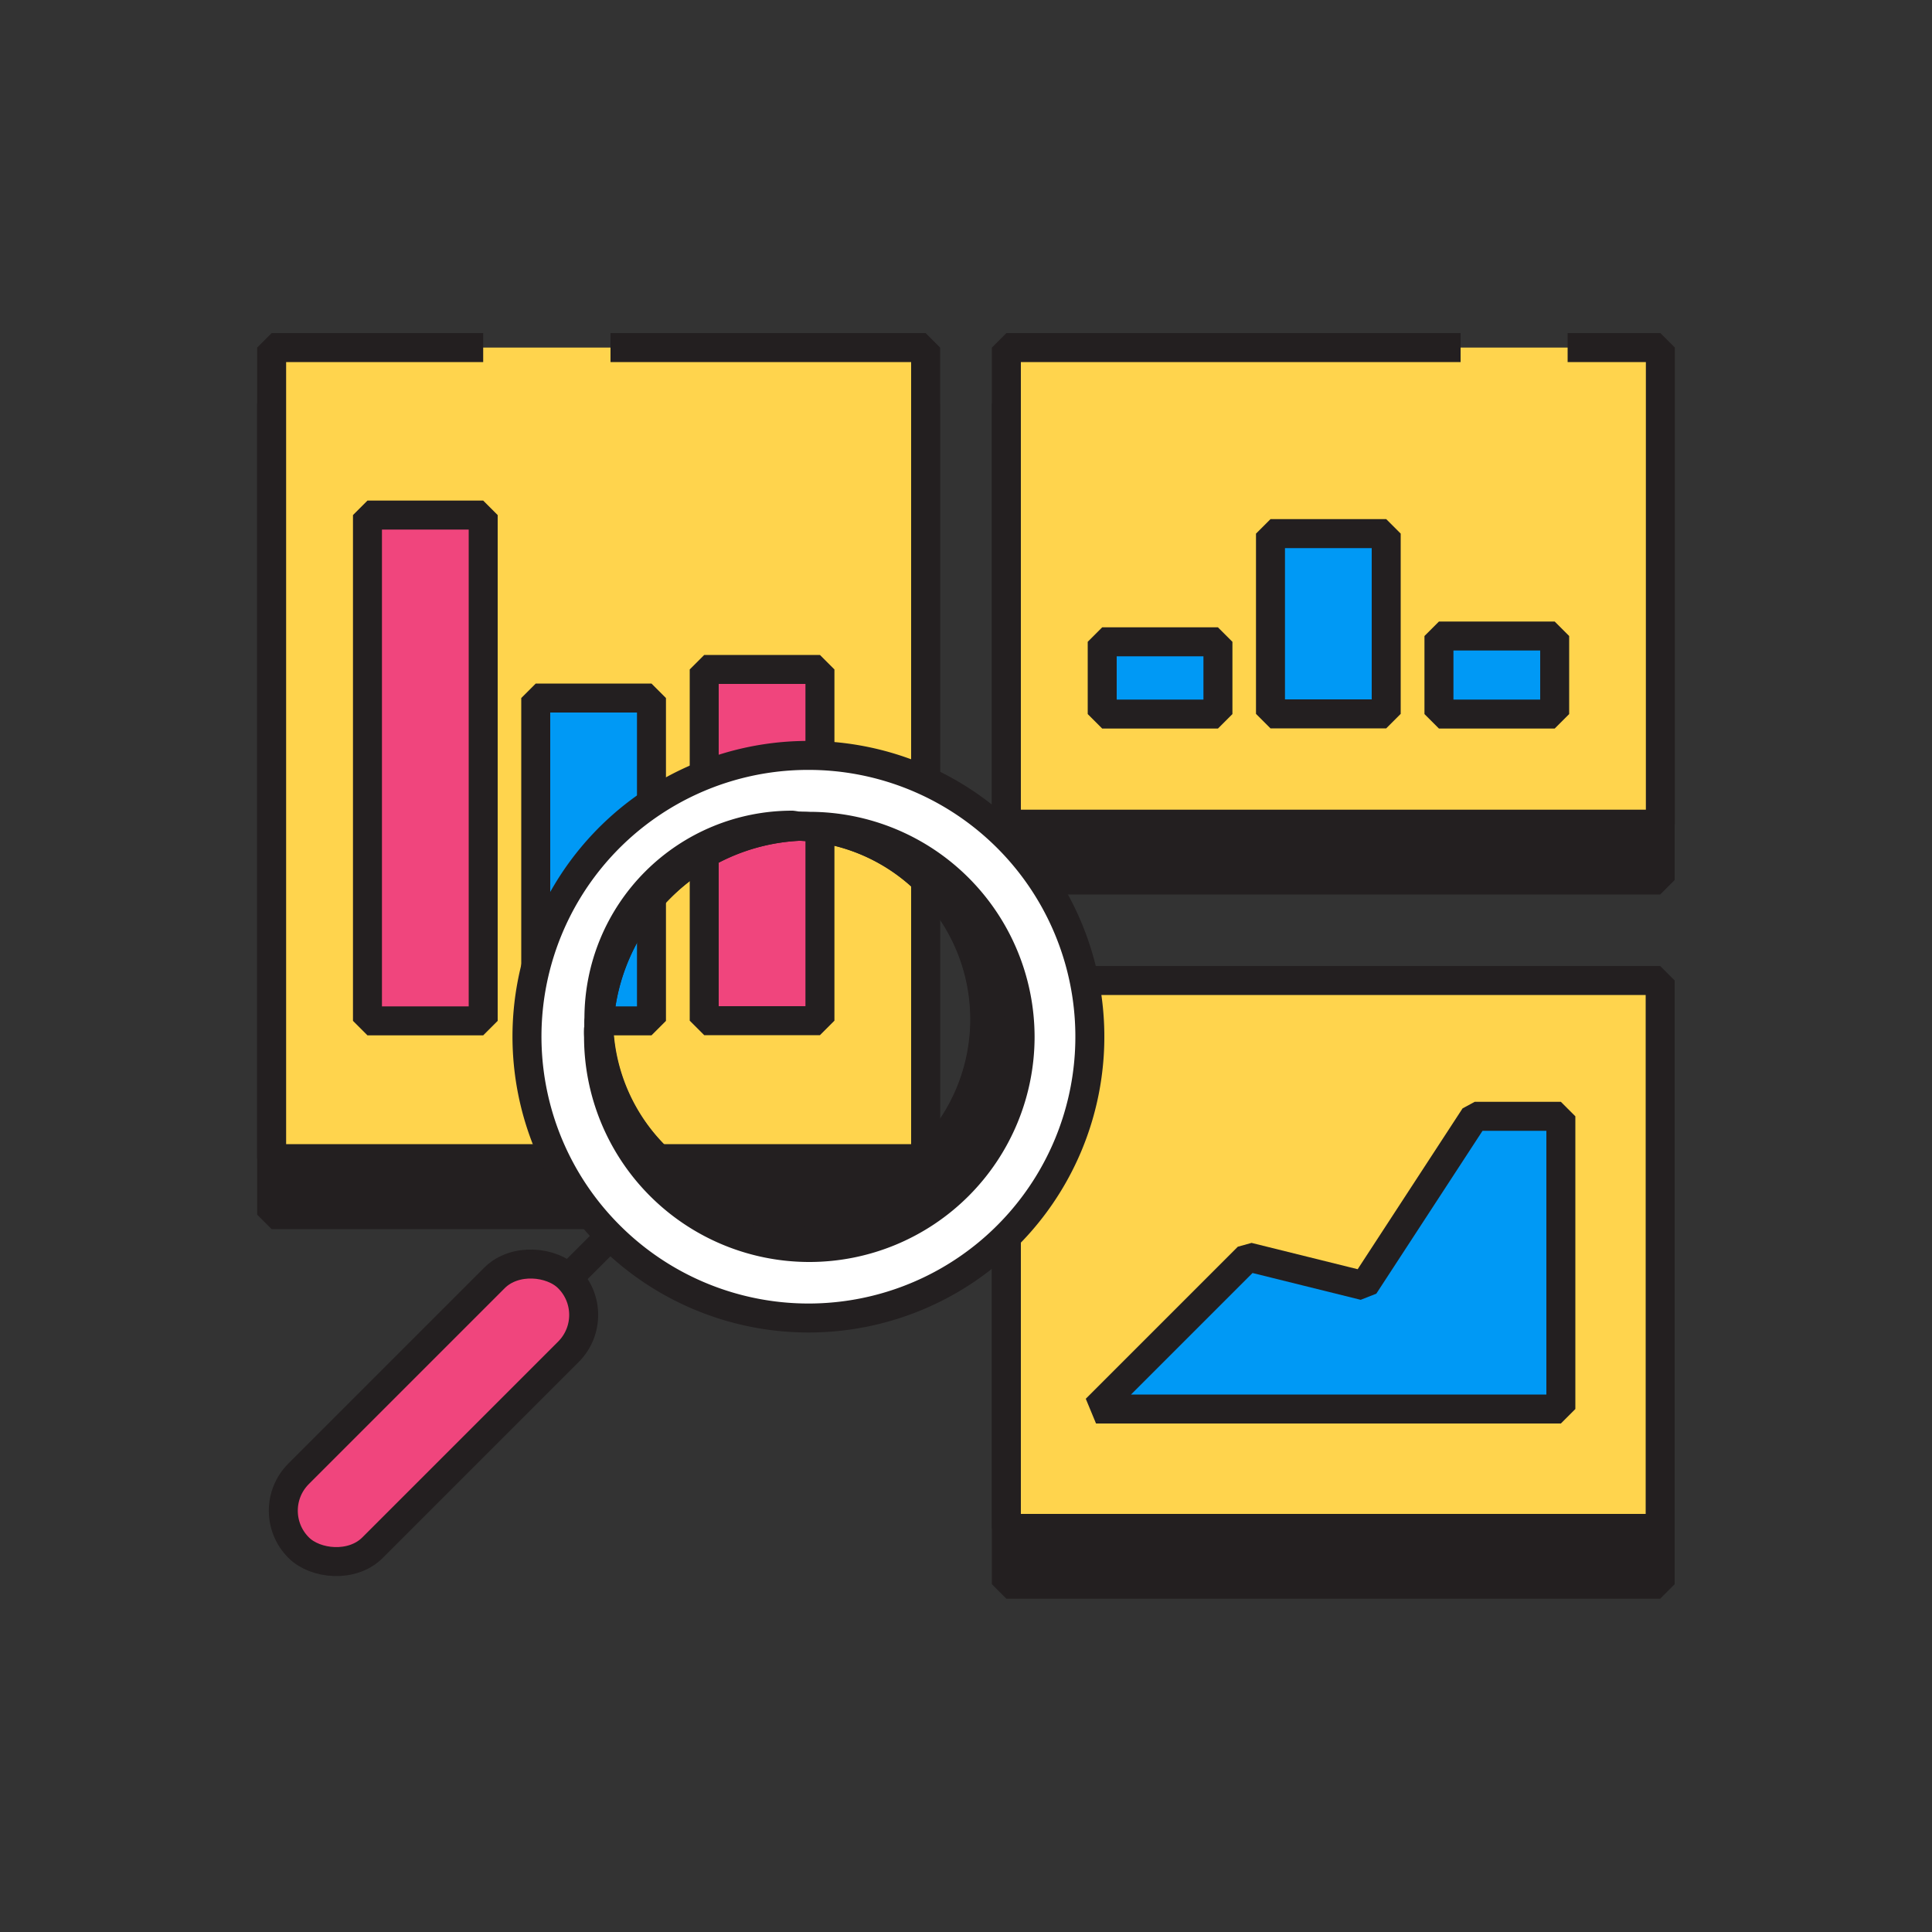 <svg xmlns="http://www.w3.org/2000/svg" viewBox="0 0 100 100" width="500" height="500" class="illustration"><rect x="0" y="0" width="100" height="100" fill="#333333" stroke="none"/><defs><style>.cls-1{fill:#231f20;}.cls-1,.cls-2,.cls-3,.cls-4,.cls-5,.cls-6,.cls-7{stroke:#231f20;}.cls-1,.cls-2,.cls-3,.cls-4{stroke-linejoin:bevel;}.cls-1,.cls-2,.cls-3,.cls-4,.cls-5,.cls-6{stroke-width:1.5px;}.cls-2{fill:#ffd44d;}.cls-3,.cls-7{fill:#f0457d;}.cls-4{fill:#0099f5;}.cls-5{fill:#fff;}.cls-5,.cls-6{stroke-miterlimit:10;}.cls-6{fill:none;}.cls-7{stroke-miterlimit:10;stroke-width:1.5px;}</style></defs><g id="Layer_2" data-name="Layer 2"><rect class="cls-1" x="14.06" y="20.89" width="33.84" height="41.98"></rect><polyline class="cls-2" points="31.6 17.99 47.91 17.99 47.91 59.97 14.06 59.97 14.06 17.99 25.01 17.99"></polyline><rect class="cls-3" x="19.02" y="26.66" width="5.99" height="26.18"></rect><rect class="cls-4" x="27.73" y="36.13" width="5.99" height="16.71"></rect><rect class="cls-3" x="36.45" y="34.65" width="5.99" height="18.18"></rect><rect class="cls-1" x="52.09" y="20.89" width="33.84" height="24.66"></rect><polyline class="cls-2" points="81.14 17.99 85.94 17.99 85.94 42.66 52.09 42.66 52.09 17.99 75.6 17.99"></polyline><rect class="cls-4" x="57.05" y="33.22" width="5.99" height="3.74"></rect><rect class="cls-4" x="65.76" y="27.62" width="5.99" height="9.33"></rect><rect class="cls-4" x="74.48" y="32.92" width="5.99" height="4.04"></rect><rect class="cls-1" x="52.09" y="57.34" width="33.84" height="24.66"></rect><rect class="cls-2" x="52.09" y="50.75" width="33.84" height="28.36"></rect><g id="Layer_2-2" data-name="Layer 2"><path class="cls-5" d="M41.89,39.1A14.55,14.55,0,0,0,31.6,64h0A14.56,14.56,0,1,0,41.89,39.1Zm-.44,3.67A10,10,0,1,1,31,53.22a.24.24,0,0,1,0-.12A10.9,10.9,0,0,1,41.33,42.77.24.24,0,0,1,41.45,42.77Z"></path><path class="cls-1" d="M52.8,53.66a10.91,10.91,0,1,1-21.82,0,3.24,3.24,0,0,1,0-.44A10,10,0,1,0,41.45,42.77a3.17,3.17,0,0,1,.44,0A10.91,10.91,0,0,1,52.8,53.66Z"></path><line class="cls-6" x1="31.6" y1="63.96" x2="28.81" y2="66.75"></line><rect class="cls-7" x="12.56" y="70.42" width="19.74" height="5.41" rx="2.7" transform="translate(-45.13 37.28) rotate(-45)"></rect></g><path class="cls-5" d="M41.33,42.77A10.9,10.9,0,0,0,31,53.1a2.55,2.55,0,0,1,0-.39,10,10,0,0,1,10-10A2.48,2.48,0,0,1,41.33,42.77Z"></path><polygon class="cls-4" points="56.73 72.93 64.6 65.06 70.61 66.55 76.33 57.78 80.79 57.78 80.79 72.93 56.73 72.93"></polygon></g></svg>